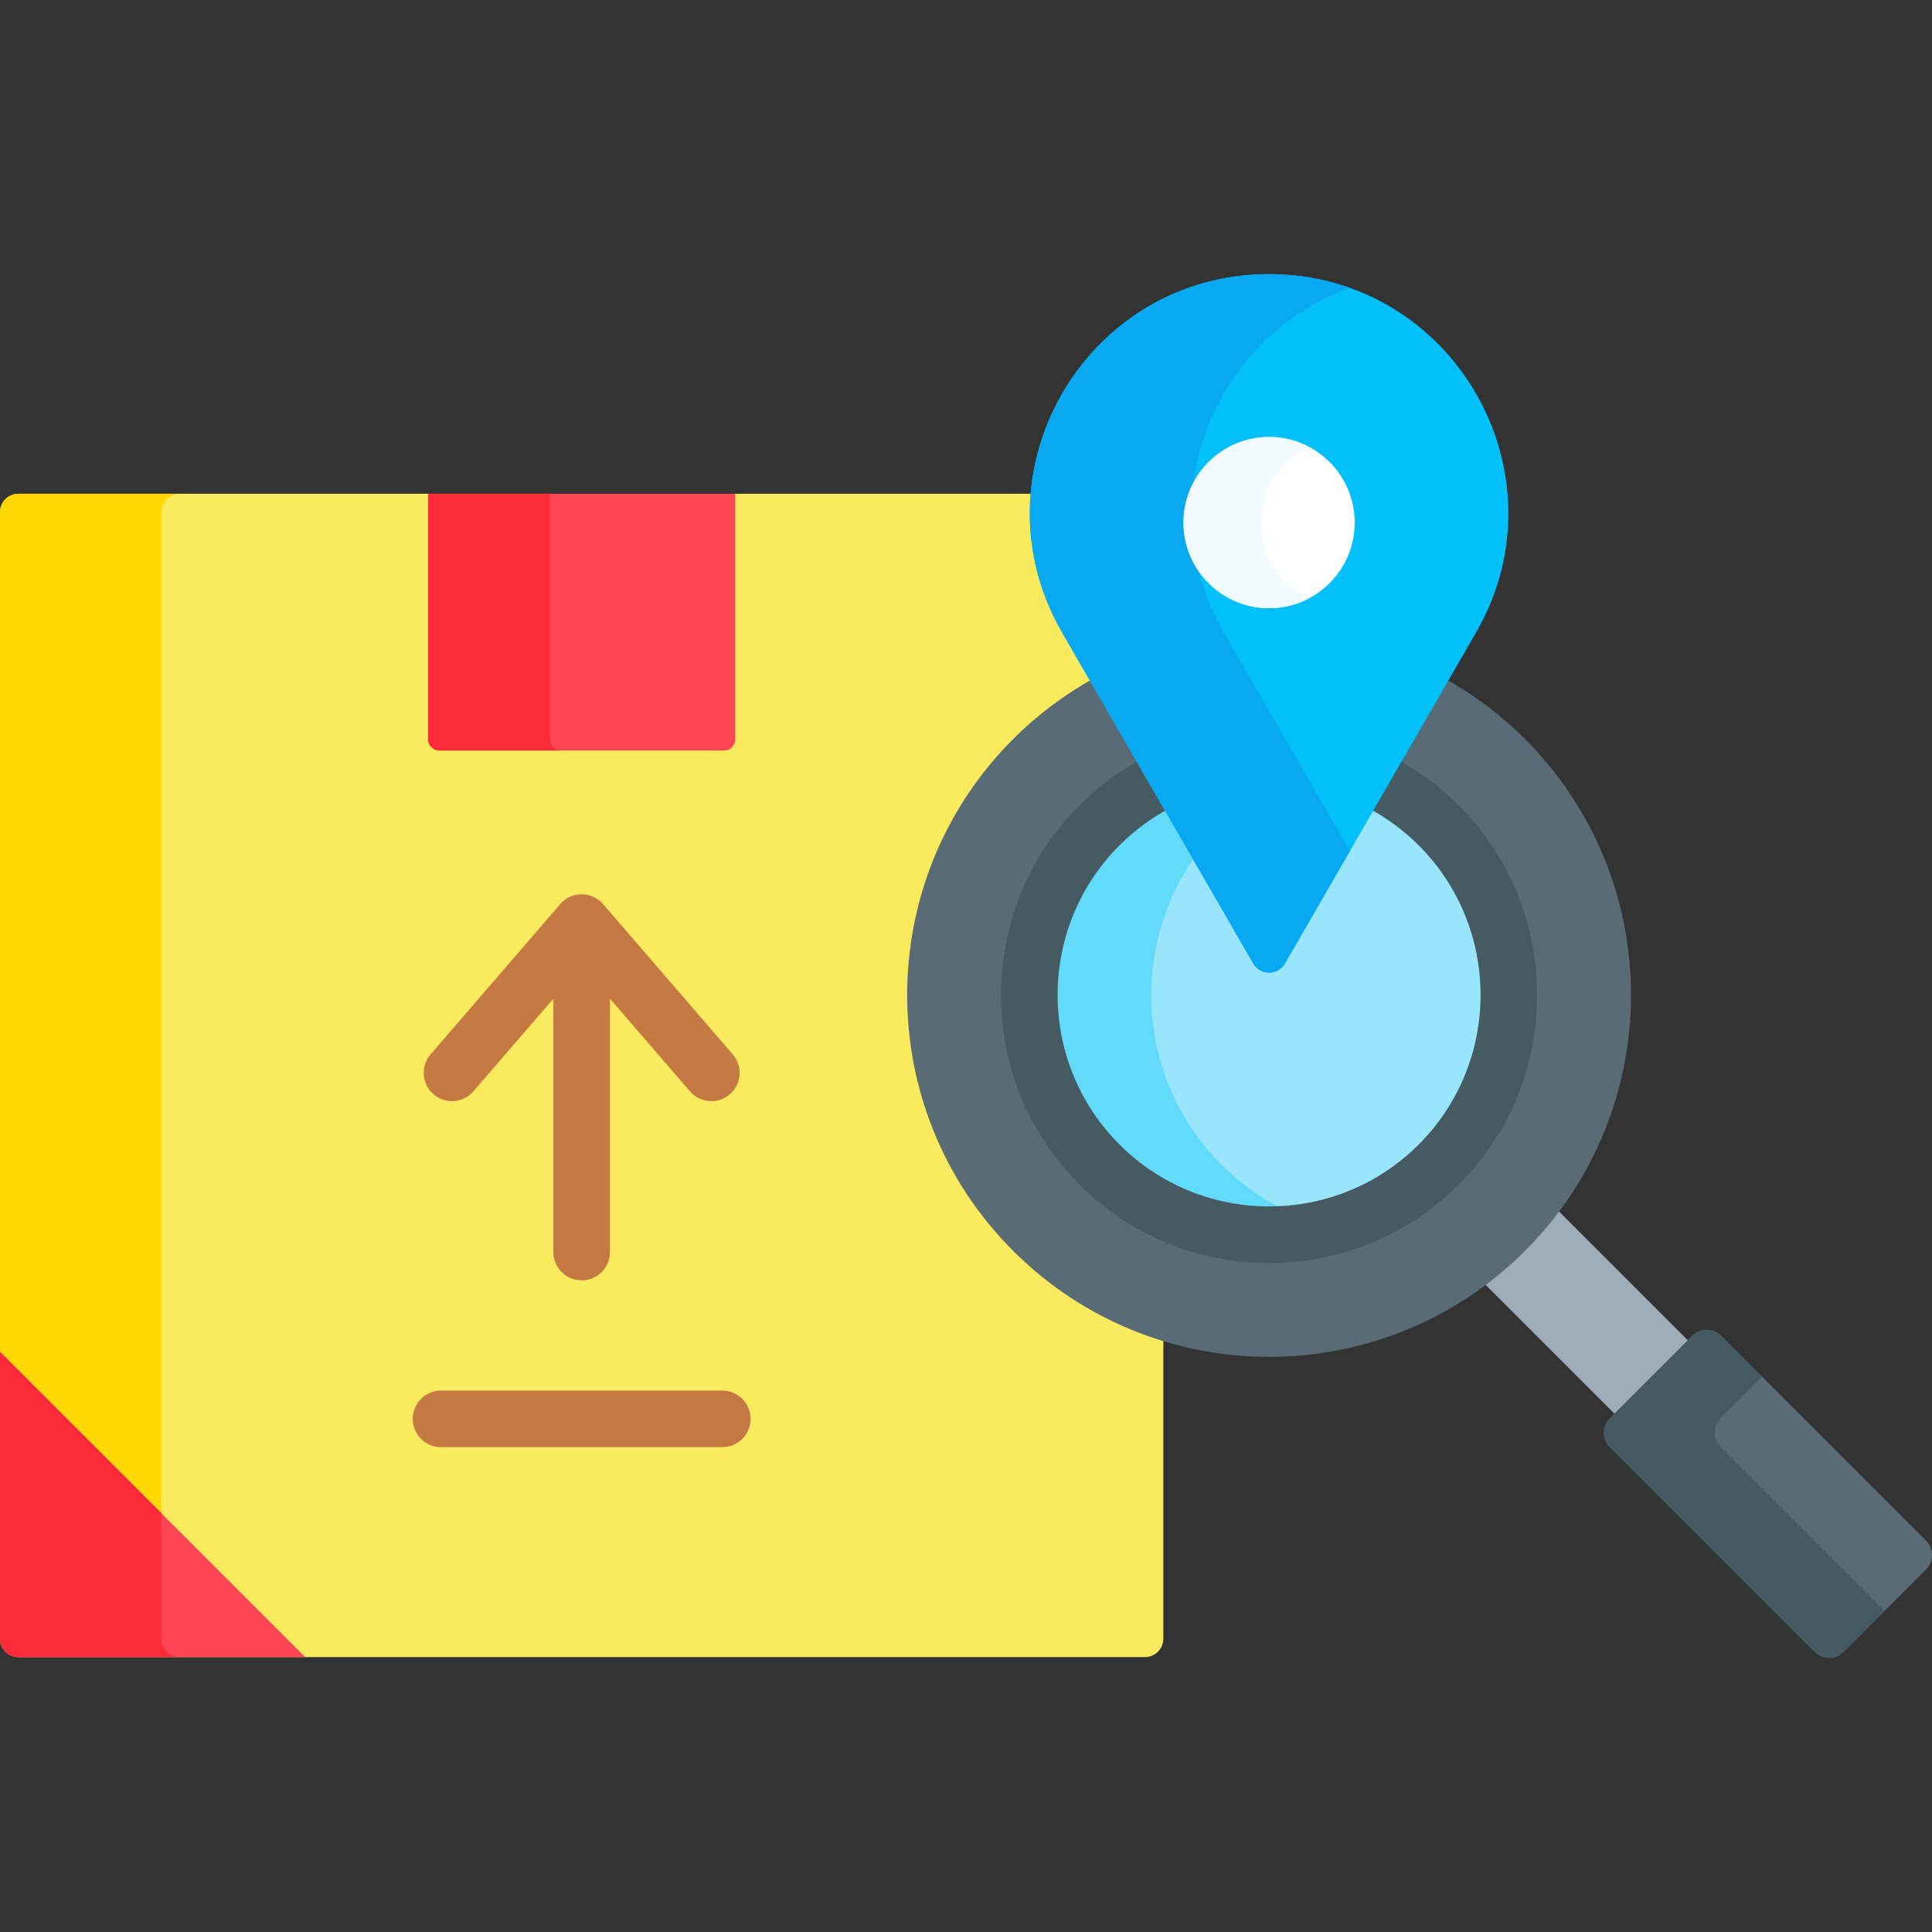 <svg id="Capa_1" enable-background="new 0 0 512 512" height="512" viewBox="0 0 512 512" width="512" xmlns="http://www.w3.org/2000/svg"><rect x="0" y="0" width="512" height="512" fill="#333333" stroke="none"/><g><g><g><path d="m269.207 330.786c-37.007-37.007-37.007-97.223 0-134.23 5.952-5.951 12.721-11.108 20.119-15.329l.874-.498-7.85-13.596c-6.532-11.313-9.268-23.898-8.226-36.28h-79.299l-1 1v64.111c0 1.063-.865 1.927-1.927 1.927h-75.501c-1.063 0-1.927-.865-1.927-1.927v-64.111l-1-1h-108.591c-2.694 0-4.879 2.184-4.879 4.879v298.537c0 2.694 2.184 4.879 4.879 4.879h298.537c2.694 0 4.879-2.184 4.879-4.879v-79.872c-14.601-4.491-27.98-12.503-39.088-23.611z" fill="#faea5e"/><path d="m42.753 135.732c0-2.694 2.184-4.879 4.879-4.879h-42.753c-2.694 0-4.879 2.184-4.879 4.879v222.535l42.753 42.752z" fill="#ffd600"/><g><path d="m113.47 130.853v65.111c0 1.617 1.311 2.927 2.927 2.927h75.501c1.617 0 2.927-1.311 2.927-2.927v-65.111z" fill="#fd4755"/></g><g><path d="m145.771 195.964v-65.111h-32.301v65.111c0 1.617 1.311 2.927 2.927 2.927h32.301c-1.617 0-2.927-1.31-2.927-2.927z" fill="#fb2b3a"/></g></g><g><path d="m0 358.267v76.002c0 2.694 2.184 4.879 4.879 4.879h76.002z" fill="#fd4755"/></g><g><path d="m42.753 434.269v-33.249l-42.753-42.753v76.002c0 2.694 2.184 4.879 4.879 4.879h42.753c-2.695 0-4.879-2.184-4.879-4.879z" fill="#fb2b3a"/></g><path d="m194.191 279.423-34.365-39.834c-1.425-1.652-3.498-2.601-5.679-2.601s-4.254.949-5.679 2.601l-34.365 39.834c-2.706 3.136-2.357 7.872.78 10.578 3.136 2.706 7.873 2.356 10.578-.78l21.187-24.558v67.154c0 4.142 3.358 7.5 7.5 7.5s7.5-3.358 7.5-7.5v-67.154l21.187 24.558c1.483 1.72 3.577 2.601 5.682 2.601 1.735 0 3.479-.599 4.896-1.821 3.135-2.706 3.484-7.442.778-10.578z" fill="#c57a44"/><g><path d="m191.414 383.515h-74.532c-4.142 0-7.5-3.358-7.5-7.5s3.358-7.5 7.5-7.5h74.532c4.142 0 7.5 3.358 7.5 7.5s-3.358 7.5-7.5 7.5z" fill="#c57a44"/></g></g><g><path d="m447.992 355.898-35.546-35.546c-2.713 3.639-5.707 7.133-9.009 10.435-3.283 3.283-6.766 6.293-10.418 9.025l35.53 35.53z" fill="#9facba"/><g><path d="m510.422 415.904-21.867 21.867c-2.105 2.105-5.517 2.105-7.621 0l-54.303-54.303c-2.105-2.105-2.105-5.517 0-7.621l21.867-21.867c2.105-2.105 5.517-2.105 7.621 0l54.303 54.303c2.104 2.104 2.104 5.516 0 7.621z" fill="#596c76"/></g><g><path d="m455.991 383.467c-2.104-2.104-2.104-5.517 0-7.621l10.997-10.997-10.869-10.869c-2.105-2.105-5.517-2.105-7.621 0l-21.867 21.867c-2.104 2.104-2.104 5.517 0 7.621l54.303 54.303c2.104 2.105 5.517 2.105 7.621 0l10.869-10.869z" fill="#465a61"/></g><path d="m404.144 195.849c-6.451-6.451-13.603-11.763-21.196-15.992l-43.278 74.96c-.698 1.21-1.95 1.933-3.348 1.933s-2.648-.722-3.347-1.933l-43.279-74.96c-7.593 4.229-14.746 9.541-21.196 15.992-37.457 37.457-37.457 98.187 0 135.644s98.187 37.457 135.644 0 37.457-98.187 0-135.644z" fill="#596c76"/><path d="m381.272 218.722c-4.4-4.4-9.297-8.004-14.503-10.841l-27.099 46.937c-.698 1.21-1.95 1.933-3.348 1.933s-2.648-.722-3.347-1.933l-27.099-46.937c-5.206 2.838-10.103 6.441-14.503 10.841-24.785 24.785-24.785 65.113 0 89.899s65.113 24.785 89.899 0 24.785-65.114 0-89.899z" fill="#99e6fc"/><path d="m316.192 227.749-11.197-19.394c-4.879 2.76-9.469 6.214-13.622 10.367-24.785 24.785-24.785 65.113 0 89.899 16.528 16.528 39.966 22.018 61.1 16.502-10.557-2.755-20.542-8.245-28.799-16.502-21.965-21.966-24.448-56.129-7.482-80.872z" fill="#62dbfb"/><path d="m386.575 213.418c-4.822-4.822-10.227-8.851-16.046-12.051l-7.51 13.008c4.651 2.516 9.023 5.724 12.949 9.65 21.861 21.861 21.861 57.431 0 79.292-21.859 21.86-57.432 21.86-79.291 0-21.861-21.861-21.861-57.431 0-79.292 3.925-3.926 8.298-7.134 12.949-9.65l-7.51-13.008c-5.819 3.2-11.224 7.229-16.046 12.051-13.403 13.404-20.785 31.25-20.785 50.252s7.382 36.849 20.785 50.252c13.404 13.404 31.251 20.786 50.253 20.786s36.849-7.382 50.253-20.786c13.403-13.404 20.785-31.25 20.785-50.252s-7.382-36.848-20.786-50.252z" fill="#465a61"/><g><g><g><g><path d="m340.536 255.318 50.624-87.684c24.372-42.214-6.093-94.982-54.838-94.982-48.745 0-79.21 52.768-54.838 94.982l50.624 87.684c1.874 3.243 6.555 3.243 8.428 0z" fill="#01c0fa"/></g><g><path d="m324.328 167.633c-20.554-35.601-2.106-78.707 33.416-91.34-6.599-2.347-13.786-3.642-21.422-3.642-48.745 0-79.21 52.768-54.838 94.982l50.624 87.684c1.873 3.243 6.554 3.243 8.427 0l17.209-29.806z" fill="#08a9f1"/></g><g><circle cx="336.322" cy="138.493" fill="#fff" r="22.683"/></g><g><path d="m334.294 138.493c0-8.806 5.022-16.435 12.356-20.193-3.098-1.588-6.606-2.489-10.327-2.489-12.527 0-22.683 10.155-22.683 22.682s10.155 22.683 22.683 22.683c3.721 0 7.229-.902 10.327-2.489-7.334-3.759-12.356-11.387-12.356-20.194z" fill="#f2fbff"/></g></g></g></g></g></g></svg>